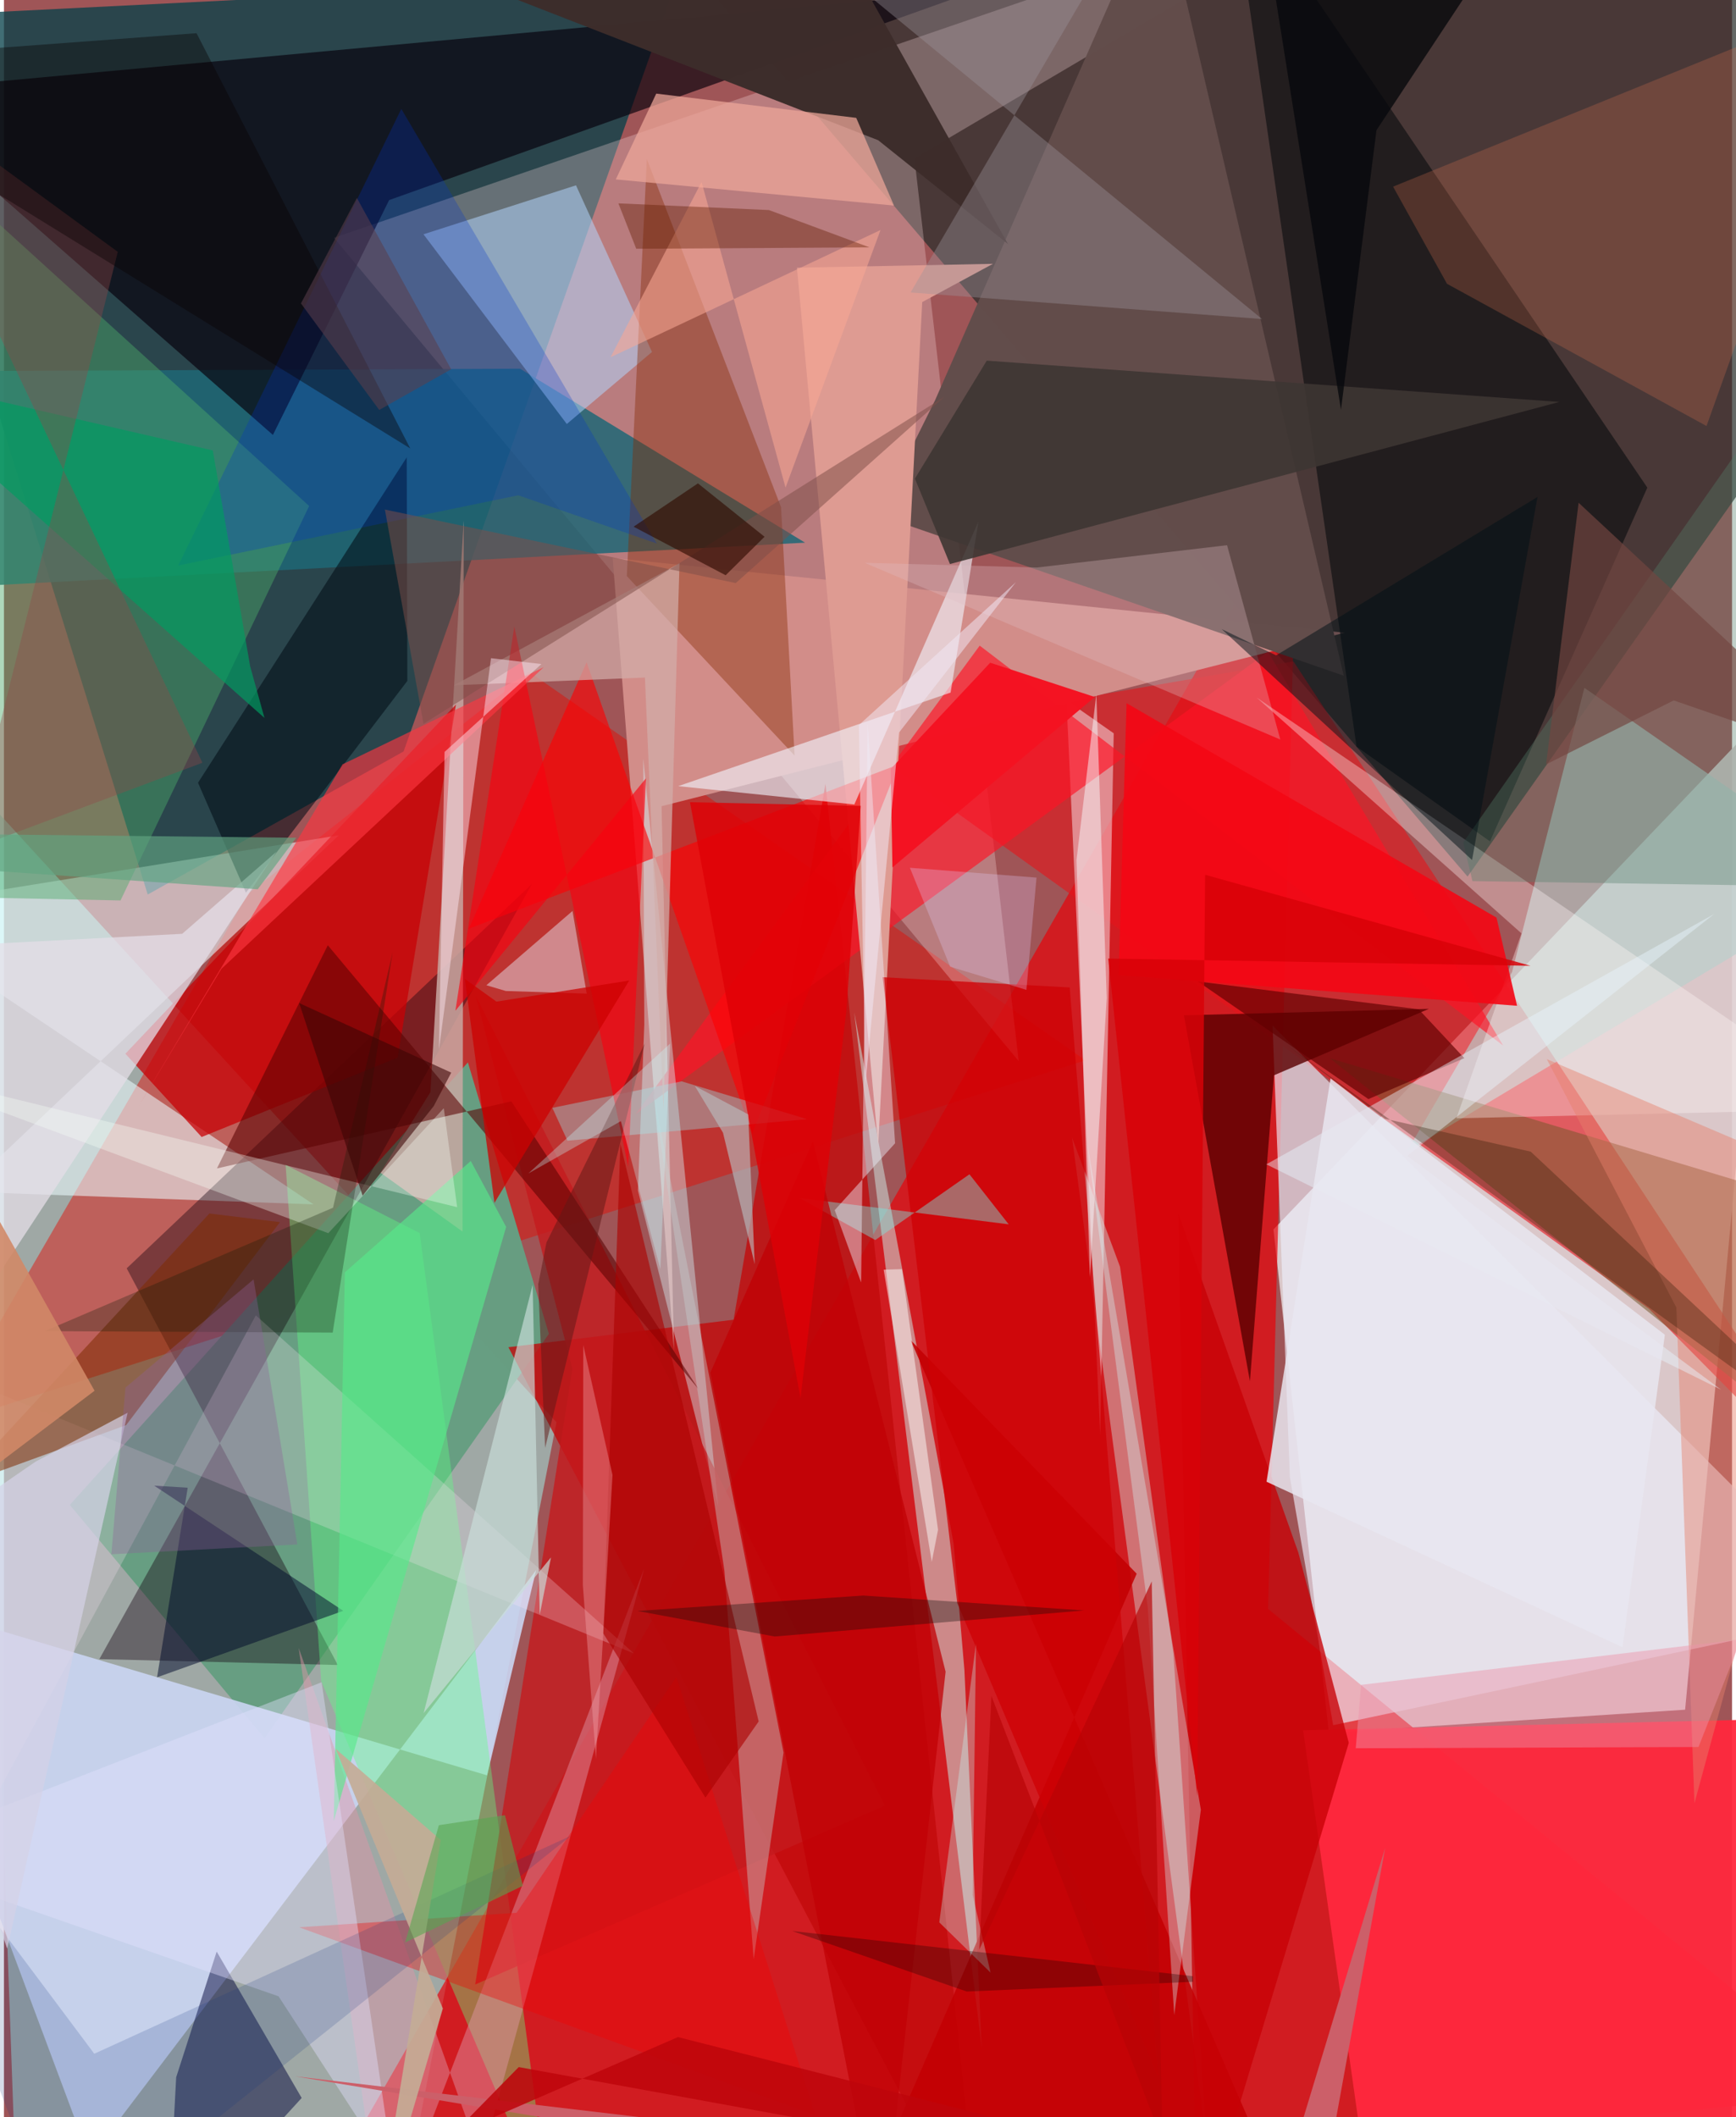 <svg xmlns="http://www.w3.org/2000/svg" width="228" height="278" viewBox="0 0 836 1024"><path fill="#9f5557" d="M0 0h836v1024H0z"/><path fill="#dfd1d3" fill-opacity=".922" d="M859.12 337.926L614.152 594.648l26.8 243.423 172.343-11.143z"/><path fill="#9fe8e1" fill-opacity=".565" d="M267.304 687.898L-18.45 375.98 6.835 1086h182.421z"/><path fill="#074049" fill-opacity=".765" d="M325.855-10.687L-62 8.711 69.542 432.655l123.797-69.214z"/><path fill="#282d2a" fill-opacity=".718" d="M898 155.394l-189.952 268.58-386.49-451.862L898-62z"/><path fill="#e90008" fill-opacity=".675" d="M625.649 239.485L140.185 1086 898 1012.716 611.54 778.165z"/><path fill="#e50900" fill-opacity=".451" d="M-31.104 689.724l554.322-176.876-269.107-187.87-136.133 107.386z"/><path fill="#fedee0" fill-opacity=".286" d="M675.361-62L159.663 115.022l331.234 398.184L440.465 76.56z"/><path fill="#e4151b" fill-opacity=".604" d="M410.123 356.648L795.82 633.052 898 736.326 623.818 319.893z"/><path fill="#679e82" fill-opacity=".996" d="M263.615 645.137l-39.17-131.281-192.59 214.022 94.216 112.848z"/><path fill="#cad5f2" fill-opacity=".898" d="M257.475 759.36L41.49 1044.028-60.392 771.245l294.112 87.43z"/><path fill="#ff283d" fill-opacity=".953" d="M867.934 831.19l-239.436 5.692 34.586 244.585 233.622-57.66z"/><path fill="#ecfcff" fill-opacity=".561" d="M161.99 404L-62 440.137 149.74 582.52l-169.48-6.174z"/><path fill="#eef1fd" fill-opacity=".631" d="M643.025 834.42L622.09 714.472l-8.376-218.457L898 780.45z"/><path fill="#1e6776" fill-opacity=".843" d="M249.645 178.324l-295.134 1.25 27.05 104.179 405.994-21.28z"/><path fill="#07000c" fill-opacity=".663" d="M130.115 210.36L-58.93 44.547 469.307-4.164 186.339 96.778z"/><path fill="#12000f" fill-opacity=".396" d="M255.428 427.509L46.134 802.465l115.382 2.844L59.377 613.445z"/><path fill="#c2090b" fill-opacity=".788" d="M352.984 638.3l-108.951 13.304L472.363 1086l-74.941-706.859z"/><path fill="#d28d89" d="M324.14 653.15l-6.01-263.215 330.503-83.901-354.142-36.157z"/><path fill="#624d4b" fill-opacity=".992" d="M559.246-54.08l88.902 380.887-225.211-77.713 27.512-55.517z"/><path fill="#cad9d5" fill-opacity=".576" d="M473.003 990.314l-61.658-500.713 48.07 256.97 5.229 61.181z"/><path fill="#f4d7dd" fill-opacity=".549" d="M530.328 694.224l-16.362-356.65 4.052 3.918 18.857 13.185z"/><path fill="#101112" fill-opacity=".675" d="M593.11-62l61.234 423.12 64.551 45.808 76.12-171.082z"/><path fill="#b7d0cc" fill-opacity=".635" d="M898 425.425l-133.435-92.74-35.006 137.508-50.841 86.714z"/><path fill="#ff1325" fill-opacity=".655" d="M472.04 312.27L305.58 538.919l305.887-223.674 113.821 190.478z"/><path fill="#c7a7a1" fill-opacity=".855" d="M221.858 595.666l-39.749-28.481 24.208-38.957 16.099-276.447z"/><path fill="#5a0000" fill-opacity=".808" d="M689.326 487.95l-74.942 32.136-11.615 147.973-31.933-176.99z"/><path fill="#b3d6fe" fill-opacity=".533" d="M272.288 205.07l-69.333-91.747 73.776-23.688 36.768 80.6z"/><path fill="#de9b92" d="M422.935 554.116l21.292-408.011 34.23-18.508-94.83 1.888z"/><path fill="#5fff84" fill-opacity=".384" d="M136.263 563.395l64.851 32.998 63.575 477.381-111.215-260.628z"/><path fill="#79572d" fill-opacity=".541" d="M887.761 707.99L641.363 511.802 898 588.888v106.876z"/><path fill="#862802" fill-opacity=".4" d="M375.938 245.32l6.556 120.145-81.164-86.825 9.682-201.703z"/><path fill="#c80005" fill-opacity=".741" d="M95.629 549.925l94.82-38.383 28.206-170.792L58.739 509.652z"/><path fill="#d5eef3" fill-opacity=".439" d="M306.695 575.844l38.887 153.085-36.298-362.13.495 128.814z"/><path fill="#cee9e8" fill-opacity=".416" d="M565.752 799.945l16.33 238.282-65.379-488.069 23.217 62.532z"/><path fill="#00033a" fill-opacity=".49" d="M144.023 1014.704L78.999 1086l4.32-81.313 19.596-60.774z"/><path fill="#c51a1d" fill-opacity=".792" d="M227.966 959.828l198.228-86.5-197.95-391.637 46.748 180.355z"/><path fill="#fd0003" fill-opacity=".624" d="M432.696 369.767L224.92 449.169l56.943-128.873L361.95 548.46z"/><path fill="#4da86a" fill-opacity=".451" d="M-8.355 102.924L-62 433.085l118.388 2.435 91.259-190.788z"/><path fill="#3d2d2b" fill-opacity=".992" d="M422.903 67.812L89.306-62 417.594-3.818 485.72 118.03z"/><path fill="#f2f7ff" fill-opacity=".6" d="M326.19 380.226l85.201 8.862 60.075-136.965-13.508 82.858z"/><path fill="#ffe8f9" fill-opacity=".243" d="M-42.623 940.27L-62 649.625l366.85 150.139-183.014-163.567z"/><path fill="#7f2b00" fill-opacity=".541" d="M133.534 591.099l-74.438 98.193-81.818 29.772L99.37 586.934z"/><path fill="#c30003" fill-opacity=".886" d="M547.971 761.148l-118.96 273.825L628.483 1086 438.617 648.146z"/><path fill="#000c14" fill-opacity=".557" d="M194.849 221.197L93.886 378.589l23.174 53.161 78.092-102.424z"/><path fill="#d87250" fill-opacity=".267" d="M898-1.608L823.65 206.05l-125.545-68.785-26.08-46.993z"/><path fill="#fff6f8" fill-opacity=".353" d="M734.138 451.45l-31.5 89.435L898 536.371 606.014 337.378z"/><path fill="#e5dee8" fill-opacity=".737" d="M131.813 411.95L-62 706.77l8.543-247.827 139.681-7.292z"/><path fill="#590000" fill-opacity=".561" d="M336.055 671.936L245.436 532.69l-142.398 32.43 53.628-107.926z"/><path fill="#c80006" fill-opacity=".78" d="M568.16 587.006l57.991 163.826 24.445 92.114L577.136 1086z"/><path fill="#3e3633" fill-opacity=".898" d="M752.454 194.403l-277-19.97-34.758 57.065 16.952 41.314z"/><path fill="#c4cfce" fill-opacity=".412" d="M348.537 759.77L313.86 527.186l63.278 320.483-14.458 99.937z"/><path fill="#0033cb" fill-opacity=".263" d="M192.234 52.67l123.627 210.226-67.081-23.348-164.504 33.99z"/><path fill="#9b939b" fill-opacity=".38" d="M608.604 154.3l-170.01-12.843L557.792-62 357.994-51.836z"/><path fill="#df95a7" fill-opacity=".463" d="M309.715 758.653l-126.052 327.24-41.09-288.85L230.9 1044.89z"/><path fill="#f30714" fill-opacity=".906" d="M731.988 486.463l-9.936-42.654-178.97-103.71-3.833 131.554z"/><path fill="#9bd5dc" fill-opacity=".416" d="M272.603 551.713l116.041-10.408-60.83-18.298-62.517 12.828z"/><path fill="#ce0105" fill-opacity=".765" d="M558.451 1004.842l-42.883-527.247-90.489-4.947 36.08 302.641z"/><path fill="#7be5df" fill-opacity=".435" d="M384.865 579.43l36.651 20.344 45.562-31.811 18.986 24.203z"/><path fill="#547d6b" fill-opacity=".361" d="M705.965 407.472l4.436 18.696 129.099 1.953 53.266-287.17z"/><path fill="#e1d6df" fill-opacity=".525" d="M233.384 476.529l9.363 2.776 39.177 1.282-6.864-39.996z"/><path fill="#eda799" fill-opacity=".733" d="M412.3 57.008l18.272 42.41L295.99 86.774l19.566-41.497z"/><path fill="#eef2fd" fill-opacity=".439" d="M431.104 552.953l-29.207 32.342 12.788 35.004 3.138-270.42z"/><path fill="#000a2c" fill-opacity=".51" d="M72.684 718.564l91.466 60.534-90.072 32.155 14.82-91.71z"/><path fill="#d2aeaa" fill-opacity=".714" d="M326.813 272.453l-7.74 264.087-8.984-208.836-92.4 3.726z"/><path fill="#c9deda" fill-opacity=".667" d="M255.764 621.487L203.03 828.54l61.614-75.278-5.465 27.784z"/><path fill="#58e98a" fill-opacity=".631" d="M164.91 615.4l-5.365 265.354 83.4-287.338-17.118-31.88z"/><path fill="#e1bcc2" fill-opacity=".314" d="M591.698 263.694l25.77 93.992-201.057-85.474 83.24 2.286z"/><path fill="#f8000f" fill-opacity=".635" d="M310.582 376.44l-8.587 187.805-55.102-261.189-28.502 185.82z"/><path fill="#009b60" fill-opacity=".675" d="M126.026 347.238L-62 180.27l163.026 37.584 18.08 104.432z"/><path fill="#5f0000" fill-opacity=".663" d="M577.575 474.705l106.828 13.46 22.095 23.631-46.428 19.794z"/><path fill="#f30000" fill-opacity=".349" d="M247.987 925.154l77.333-114.066 67.16 211.877-249.691-90.803z"/><path fill="#e7806c" fill-opacity=".451" d="M898 576.902l-80.19 295.26-8.742-239.744-62.69-120.155z"/><path fill="#e4e1ff" fill-opacity=".408" d="M188.733 1051.675l-55.883-86.134L-62 897.735l215.675-84.08z"/><path fill="#e9f6ff" fill-opacity=".439" d="M827.344 442.078L678.88 559.055 830.7 672.14 610.696 563.145z"/><path fill="#fd3640" fill-opacity=".639" d="M261.114 322.704l-155.9 145.873-39.935 66.175 98.531-165.077z"/><path fill="#08090d" fill-opacity=".812" d="M746.664-62h-141.14l41.282 260.228 17.179-135.243z"/><path fill="#934545" fill-opacity=".361" d="M55.058 121.811l-72.18 289.418 113.126-42.31L-62 36.171z"/><path fill="#7d4d49" fill-opacity=".518" d="M184.284 246.449l18.672 103.625 252.053-158.206L354 282.018z"/><path fill="#001016" fill-opacity=".502" d="M710.227 415.954L589.12 304.296l26.33 12.673 126.435-76.614z"/><path fill="#e8e7f0" fill-opacity=".839" d="M783.015 796.71l-172.21-80.052 30.959-195.072 161.734 123.986z"/><path fill="#f8a894" fill-opacity=".569" d="M424.043 111.266L293.47 172.78l44.017-84.768 40.627 147.839z"/><path fill="#f6fff8" fill-opacity=".341" d="M156.904 596.448L-62 515.095l281.246 68.776-6.468-47.86z"/><path fill="#ad0000" fill-opacity=".616" d="M289.906 789.963l8.304-236.746 66.9 279.384-25.757 36.833z"/><path fill="#d5feff" fill-opacity=".345" d="M566.15 974.63l12.875-99.339-55.044-322.72 29.372 225.124z"/><path fill="#cc5f69" d="M140.74 1004.22l476.895 56.481 50.567-167.007L633.319 1086z"/><path fill="#ed93a8" fill-opacity=".447" d="M840.38 792.836l-20.608 52.127-165.824.606 2.605-30.664z"/><path fill="#c00104" fill-opacity=".753" d="M391.339 552.073l64.2 256.487L424.63 1086l-82.897-422.133z"/><path fill="#cd0001" fill-opacity=".745" d="M302.482 474.243l-65.206 107.55L222.97 473.47l15.293 10.974z"/><path fill="#f41322" fill-opacity=".992" d="M527.717 337.108l-97.902 82.429-.829-47.626 48.123-51.375z"/><path fill="#ffe9f6" fill-opacity=".459" d="M210.43 507.694l25.19-189.349 24.382 2.834-46.852 42.487z"/><path fill="#f8f8fb" fill-opacity=".498" d="M528.466 335.75l5.031 146.941-8.126 135.085-6.516-201.739z"/><path fill="#311c06" fill-opacity=".333" d="M738.592 557l-70.517-15.904-48.297-36.233L898 706.307z"/><path fill="#111e08" fill-opacity=".29" d="M159.03 644.533l-139.33-.702 139.487-59.7 28.863-123.63z"/><path fill="#090002" fill-opacity=".396" d="M93.158 16.055L196.562 216.91-62 57.276V27.562z"/><path fill="#c6fcf9" fill-opacity=".329" d="M452.486 929.784l17.755-134.769-1.603 121.553 8.652 37.52z"/><path fill="#724640" fill-opacity=".675" d="M746.037 369.7l15.743-126.53L898 369.946l-90.219-31.183z"/><path fill="#f5a8ad" fill-opacity=".369" d="M286.38 850.677l-6.332-84.037.205-116.114 14.15 62.866z"/><path fill="#621d00" fill-opacity=".4" d="M418.722 119.642l-112.84.678-8.63-21.96 72.832 3.234z"/><path fill="#113380" fill-opacity=".176" d="M274.32 887.882L43.698 993.327-62 852.041 26.368 1086z"/><path fill="#d4d2e6" fill-opacity=".706" d="M15.287 706.948l44.539-23.662-58.27 259.2L-62 760.115z"/><path fill="#f1e8f5" fill-opacity=".518" d="M433.03 354.287l-16.306 170.377-3.148-173.964 75.981-69.13z"/><path fill="#c4ac96" fill-opacity=".914" d="M212.328 971.442l-51.912-125.653 50.921 44.175-31.206 190.576z"/><path fill="#df0006" fill-opacity=".804" d="M385.364 676.23l22.167-187.396 6.932-99.057-82.589-1.78z"/><path fill="#d80208" fill-opacity=".843" d="M738.487 467.121L581.096 423.09l-3.818 445.633-43.091-405.109z"/><path fill="#5f1817" fill-opacity=".514" d="M262.433 601l-3.978 20.17 3.344 79.122 48.144-195.5z"/><path fill="#e2cdfa" fill-opacity=".29" d="M457.74 467.564l36.884 11.198 4.897-54.302-61.254-4.75z"/><path fill="#2f0b00" fill-opacity=".627" d="M335.728 233.787l-31.139 20.95 44.54 23.49 18.826-18.616z"/><path fill="#3b0404" fill-opacity=".58" d="M216.383 518.793l-73.555-33.643 30.683 93.153 34.407-43.324z"/><path fill="#c7fdff" fill-opacity=".314" d="M322.304 504.714l-4.774 109.114-19.072-71.583-44.78 25.32z"/><path fill="#110d09" fill-opacity=".345" d="M415.703 771.706l106.866 7.215-149.72 12.601-66.343-12.354z"/><path fill="#1d0604" fill-opacity=".322" d="M575.27 958.529l-.01-2.714-193.912-21.861 84.422 29.276z"/><path fill="#b8bcbf" fill-opacity=".635" d="M334.226 525.242l25.811 13.74 3.156 72.461-15.346-63.59z"/><path fill="#d18967" fill-opacity=".894" d="M43.831 672.657L-46.564 511.34l-3.19-60.206 17.756 278.852z"/><path fill="#61a482" fill-opacity=".651" d="M-62 417.238l60.306-13.607 143.108 1.565-18.649 24.907z"/><path fill="#58a650" fill-opacity=".576" d="M251.042 912.08l-56.98 27.44 16.337-56.74 31.97-4.853z"/><path fill="#b70305" fill-opacity=".675" d="M560.438 1035.455l-82.724-215.158-5.875 122.646 83.42-178.06z"/><path fill="#f9f5f4" fill-opacity=".522" d="M434.442 613.83l-8.851.275 23.254 141.324 3.034-15.53z"/><path fill="#be050b" fill-opacity=".859" d="M721.888 1086l-472.86-86.231-32.524 33.143 109.558-47.653z"/><path fill="#5a3e4c" fill-opacity=".557" d="M170.735 95.748l45.604 82.87-34.8 19.662-37.864-51.532z"/><path fill="#8e619a" fill-opacity=".345" d="M58.78 671.146l-6.825 80.603 89.987-4.757-21.182-128.203z"/></svg>